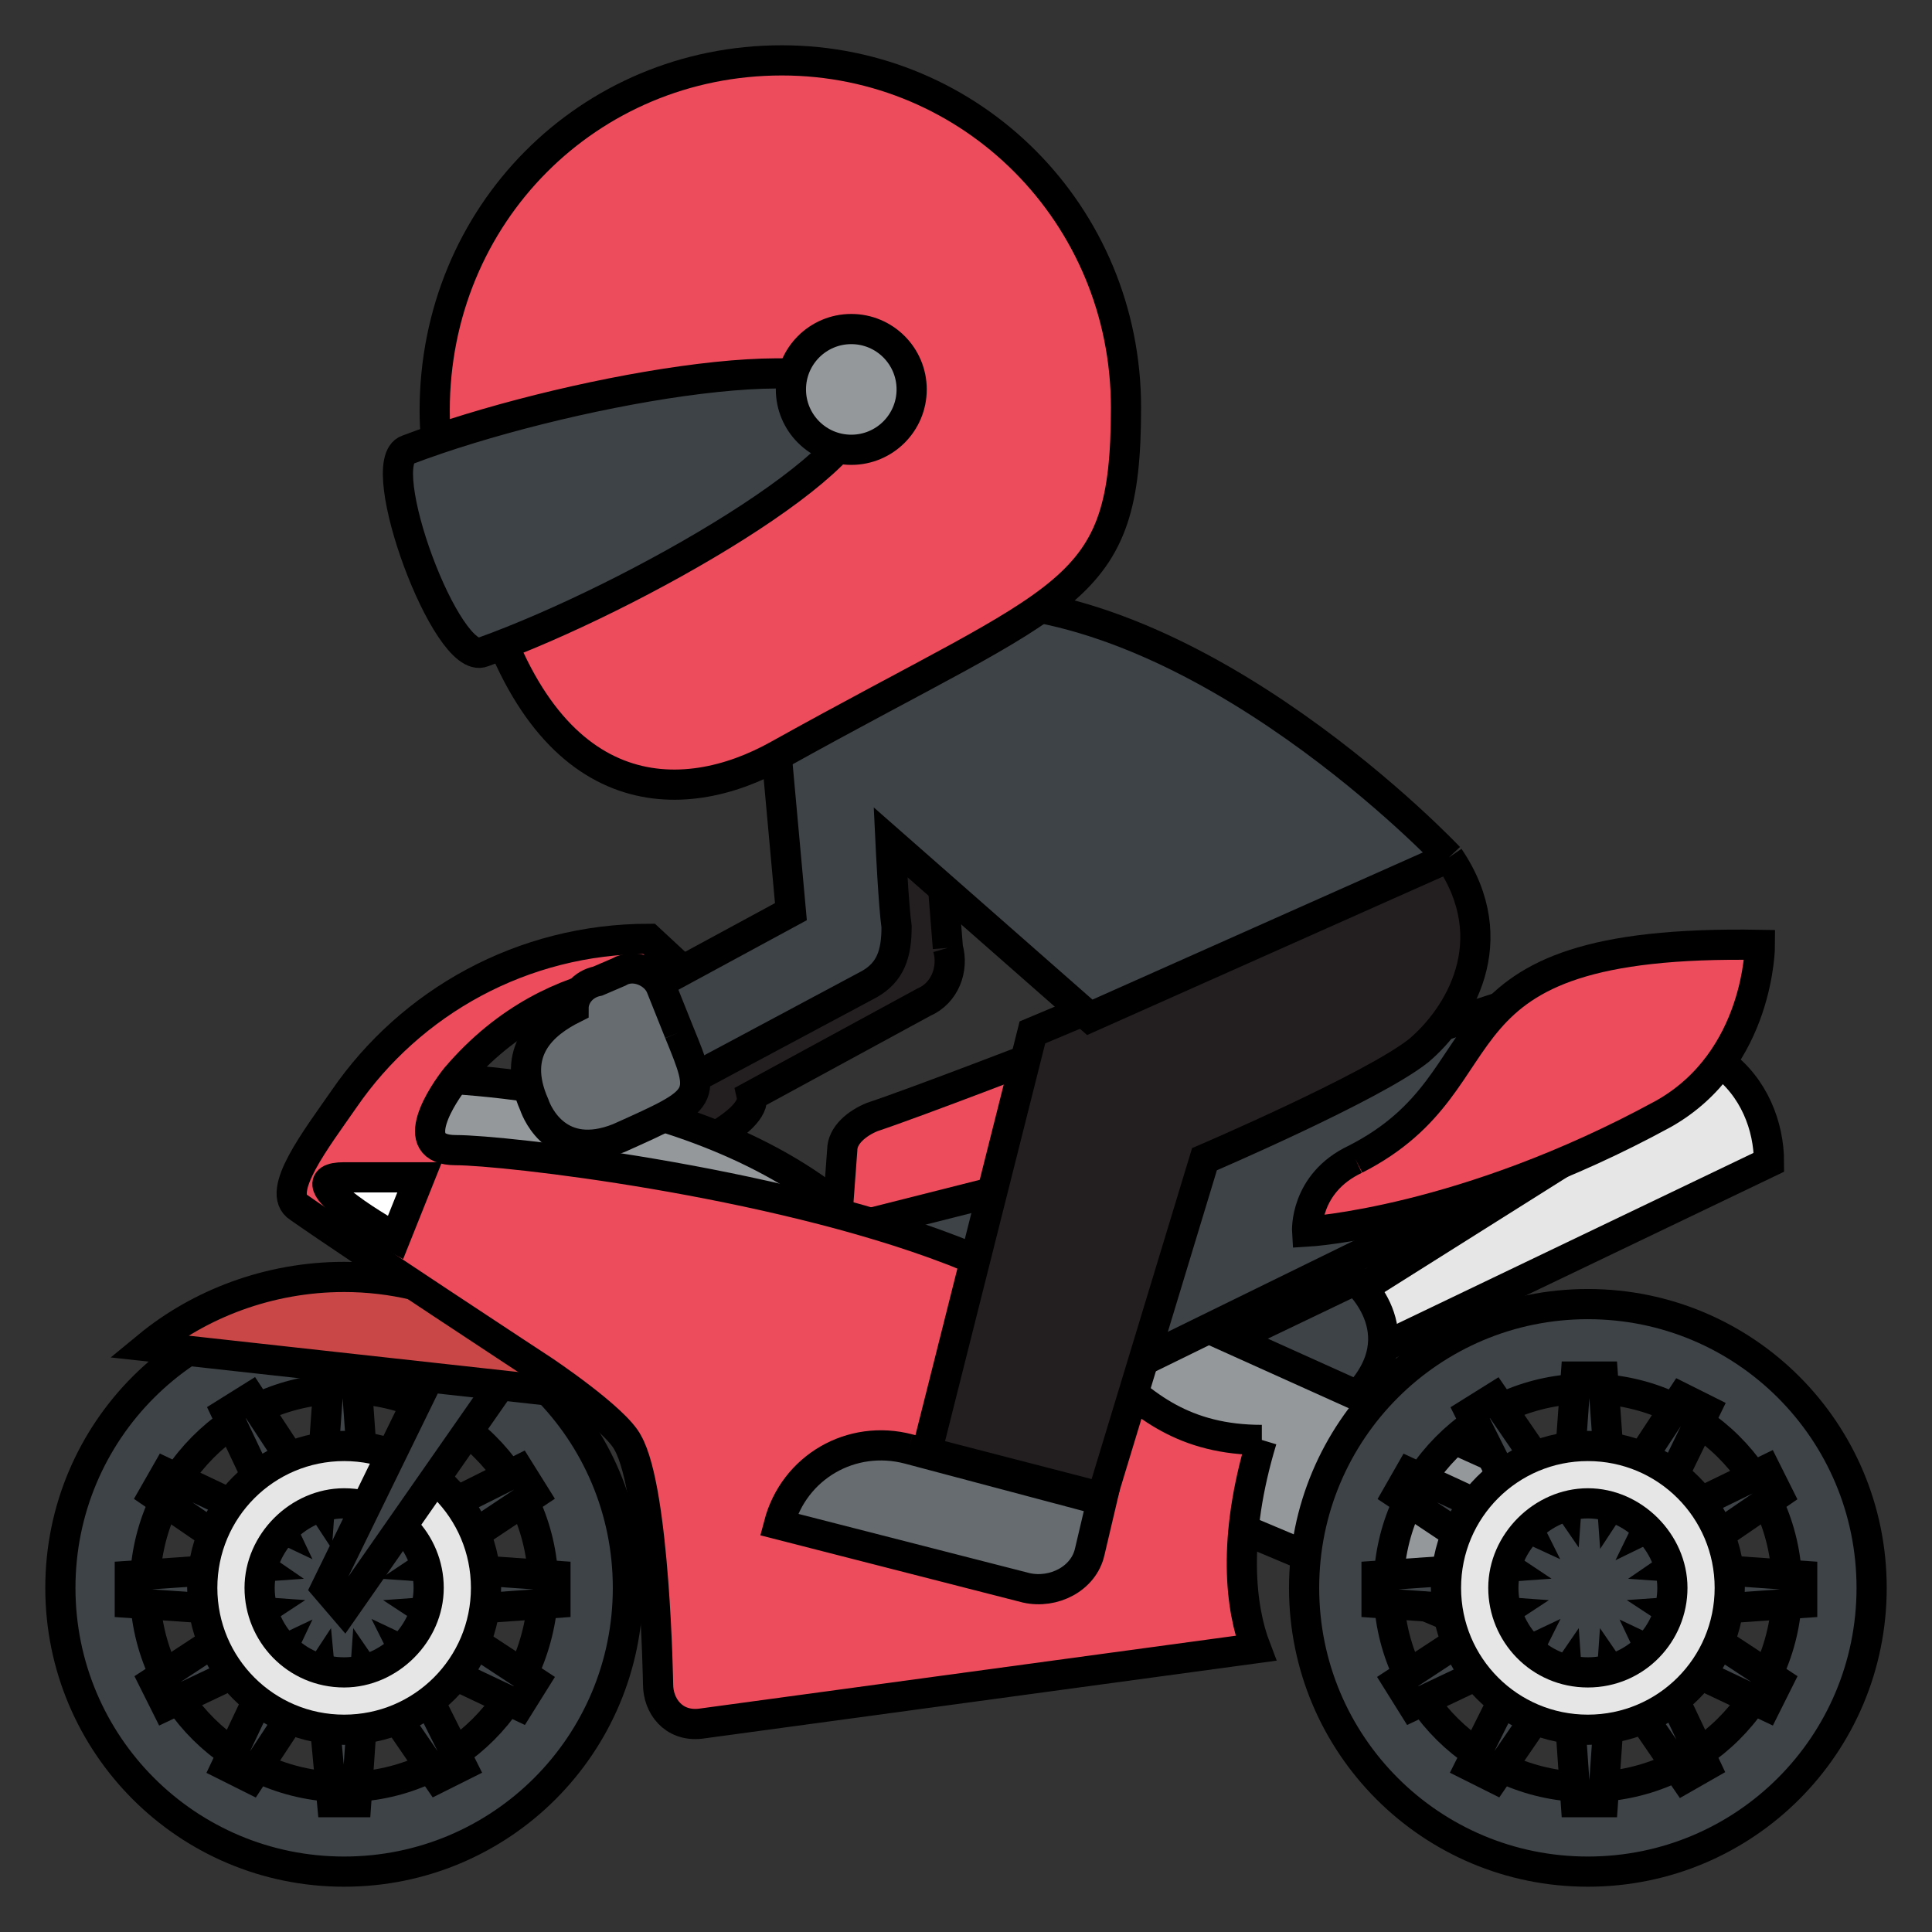 <!DOCTYPE svg PUBLIC "-//W3C//DTD SVG 1.1//EN" "http://www.w3.org/Graphics/SVG/1.1/DTD/svg11.dtd">

<!-- Uploaded to: SVG Repo, www.svgrepo.com, Transformed by: SVG Repo Mixer Tools -->
<svg width="30px" style="transform: scaleX(-1);"
height="30px" viewBox="0 0 64 64" xmlns="http://www.w3.org/2000/svg" xmlns:xlink="http://www.w3.org/1999/xlink" aria-hidden="true" role="img" class="iconify iconify--emojione" preserveAspectRatio="xMidYMid meet" fill="#000000" stroke="#000000">

<rect x="0" y="0" width="64" height="64" fill="#333333" stroke="none"/>

<g id="SVGRepo_bgCarrier" stroke-width="0"/>

<g id="SVGRepo_tracerCarrier" stroke-linecap="round" stroke-linejoin="round" stroke="#CCCCCC" stroke-width="0.256"/>

<g id="SVGRepo_iconCarrier"> <path d="M31.4 31.4l-.5-6.3l-3.4.3l.5 5.5l-9.4 4.4l3.8 3s2.7-1.1 2.5-2l5.7-3.1c.7-.3 1-1.1.8-1.8" fill="#231f20"> </path> <path d="M57 35.2L40.8 45.4l.9 1.2l16.9-8.1c0-1.2-.5-2.5-1.6-3.3" fill="#e6e6e6"> </path> <g fill="#3e4347"> <path d="M40.1 44.7l4.8-2.3s2.2 1.9-.2 4.1l-4.6-1.8"> </path> <path d="M11.4 43.2c-5.2 0-9.4 4.2-9.4 9.4S6.2 62 11.4 62s9.4-4.2 9.4-9.4s-4.2-9.4-9.4-9.4m0 16c-3.6 0-6.6-2.9-6.6-6.6c0-3.6 2.9-6.6 6.6-6.6c3.6 0 6.6 2.9 6.6 6.6c-.1 3.7-3 6.6-6.6 6.6"> </path> <path d="M18.4 52.2l-4.3-.3l3.6-2.4l-.5-.8l-3.8 1.9l1.8-3.9l-.7-.4l-2.4 3.5l-.3-4.2h-.9l-.3 4.2l-2.3-3.5l-.8.5l1.8 3.8l-3.8-1.8l-.4.7l3.5 2.4l-4.3.3v.9l4.3.3l-3.5 2.3l.4.8l3.8-1.8l-1.8 3.8l.8.4l2.3-3.5l.4 4.3h.8l.3-4.3l2.4 3.5l.8-.4l-1.9-3.8l3.8 1.8l.5-.8l-3.5-2.3l4.2-.3z"> </path> </g> <path d="M11.4 47.9c-2.6 0-4.7 2.1-4.7 4.7s2.1 4.7 4.7 4.7s4.7-2.1 4.7-4.7s-2.1-4.7-4.7-4.7m0 7.5c-1.6 0-2.8-1.3-2.8-2.8s1.3-2.8 2.8-2.8c1.6 0 2.8 1.3 2.8 2.8s-1.3 2.8-2.8 2.8" fill="#e6e6e6"> </path> <path fill="#94989b" d="M35.8 42.1v6.3l16.4 6.9l1.8-5z"> </path> <path d="M52.6 43.2c-5.2 0-9.4 4.2-9.4 9.4s4.2 9.4 9.4 9.4s9.4-4.2 9.4-9.4s-4.2-9.4-9.4-9.4m0 16c-3.6 0-6.6-2.9-6.6-6.6c0-3.6 2.9-6.6 6.6-6.6c3.6 0 6.6 2.9 6.6 6.6c0 3.7-3 6.6-6.6 6.6" fill="#3e4347"> </path> <path d="M13.9 35.7v2.8l14.6 2.1c-5.1-4.9-14.6-4.9-14.6-4.9" fill="#94989b"> </path> <path fill="#3e4347" d="M28.4 40.3L50.8 33l.9 5.3l-19.6 9.6z"> </path> <path d="M27.7 40.8l.2-2.7c0-.5.5-.9 1-1.1c1.5-.5 5.9-2.2 5.9-2.2l2.8 3.5l-9.9 2.5" fill="#ed4c5c"> </path> <path fill="#3e4347" d="M11.4 53.3l8.3-11.9l-2.5-1.9l-6.4 13.1z"> </path> <path d="M19.4 46.2c-1.9-2.4-4.8-3.9-8-3.9c-2.5 0-4.8.9-6.5 2.3l14.5 1.6" fill="#c94747"> </path> <path fill="#3e4347" d="M59.7 52.2l-4.3-.3l3.5-2.4l-.4-.8l-3.9 1.9l1.9-3.9l-.8-.4l-2.3 3.5l-.3-4.2h-.9l-.3 4.2l-2.4-3.5l-.8.5l1.9 3.8l-3.9-1.8l-.4.7l3.6 2.4l-4.3.3v.9l4.2.3l-3.5 2.3l.5.8l3.8-1.8l-1.9 3.8l.8.4l2.4-3.5l.3 4.3h.9l.3-4.3l2.4 3.5l.7-.4l-1.8-3.8l3.8 1.8l.4-.8l-3.5-2.3l4.3-.3z"> </path> <path d="M52.6 47.9c-2.6 0-4.7 2.1-4.7 4.7s2.1 4.7 4.7 4.7s4.7-2.1 4.7-4.7s-2.1-4.7-4.7-4.7m0 7.5c-1.6 0-2.8-1.3-2.8-2.8s1.3-2.8 2.8-2.8s2.8 1.3 2.8 2.8s-1.2 2.8-2.8 2.8" fill="#e6e6e6"> </path> <g fill="#ed4c5c"> <path d="M44.9 38.4c-1.7.8-1.6 2.4-1.6 2.4s5.2-.3 11.8-3.9c3.2-1.8 3.2-5.6 3.2-5.6c-11.4-.2-8.1 4.4-13.4 7.1"> </path> <path d="M41.8 47.7c-5.1 0-5.5-4.5-10.3-6.3c-6-2.3-14.8-3.3-16.4-3.3c-1.7 0-.4-1.9 0-2.4c3.4-4 7.8-3.3 7.8-3.3l-1.4-1.3c-4.2 0-7.9 2.1-10.1 5.3c-.9 1.3-2.3 3.1-1.5 3.6c2 1.4 8.1 5.4 8.1 5.4s2.4 1.6 2.8 2.4c.9 1.6 1 8 1 8c0 .7.5 1.4 1.4 1.3l18.4-2.5c-.5-1.3-.8-3.6.2-6.9"> </path> </g> <path d="M11.4 39h2.5l-.8 2s-3.6-2-1.7-2" fill="#ffffff"> </path> <path d="M30.1 48c-1.9-.5-3.8.6-4.3 2.5l8.2 2.1c.9.2 1.9-.3 2.1-1.2l.4-1.7l-6.4-1.7" fill="#666c70"> </path> <path d="M48 28.4l-13.8 5.8l-3.5 13.9l5.8 1.5l3.4-11.2s5.6-2.4 7.1-3.6c1.3-1.1 2.9-3.6 1-6.4" fill="#231f20"> </path> <path d="M48 28.4s-8.2-8.7-16.2-8.5l-6.1 4.8l.5 5.5l-4.8 2.6l1.6 2.9l5.8-3.1c.7-.4.9-1 .9-1.9c-.1-.7-.2-2.8-.2-2.8l6.6 5.8L48 28.4" fill="#3e4347"> </path> <path d="M22.5 34.2l-.6-1.5c-.2-.5-.9-.8-1.4-.5l-.7.3c-.5.1-.8.5-.8.9c-1 .5-2.1 1.4-1.3 3.2c.1.3.8 1.9 2.8 1.1c2.9-1.3 2.9-1.3 2-3.5" fill="#666c70"> </path> <path d="M37.3 13.5c0 6.3-1.8 6.1-11.5 11.5c-3.2 1.8-7.7 1.8-9.8-5.6c-.7-2.4-1.6-3.2-1.6-5.8C14.4 7.1 19.5 2 25.9 2c6.3 0 11.4 5.1 11.4 11.5" fill="#ed4c5c"> </path> <path d="M28.5 13.2c.7 1.9-7.5 6.6-12.5 8.4c-1.2.5-3.7-6.3-2.5-6.7c5-1.9 14.3-3.6 15-1.7" fill="#3e4347"> </path> <circle cx="28.2" cy="12.9" r="2" fill="#94989b"> </circle> </g>

</svg>